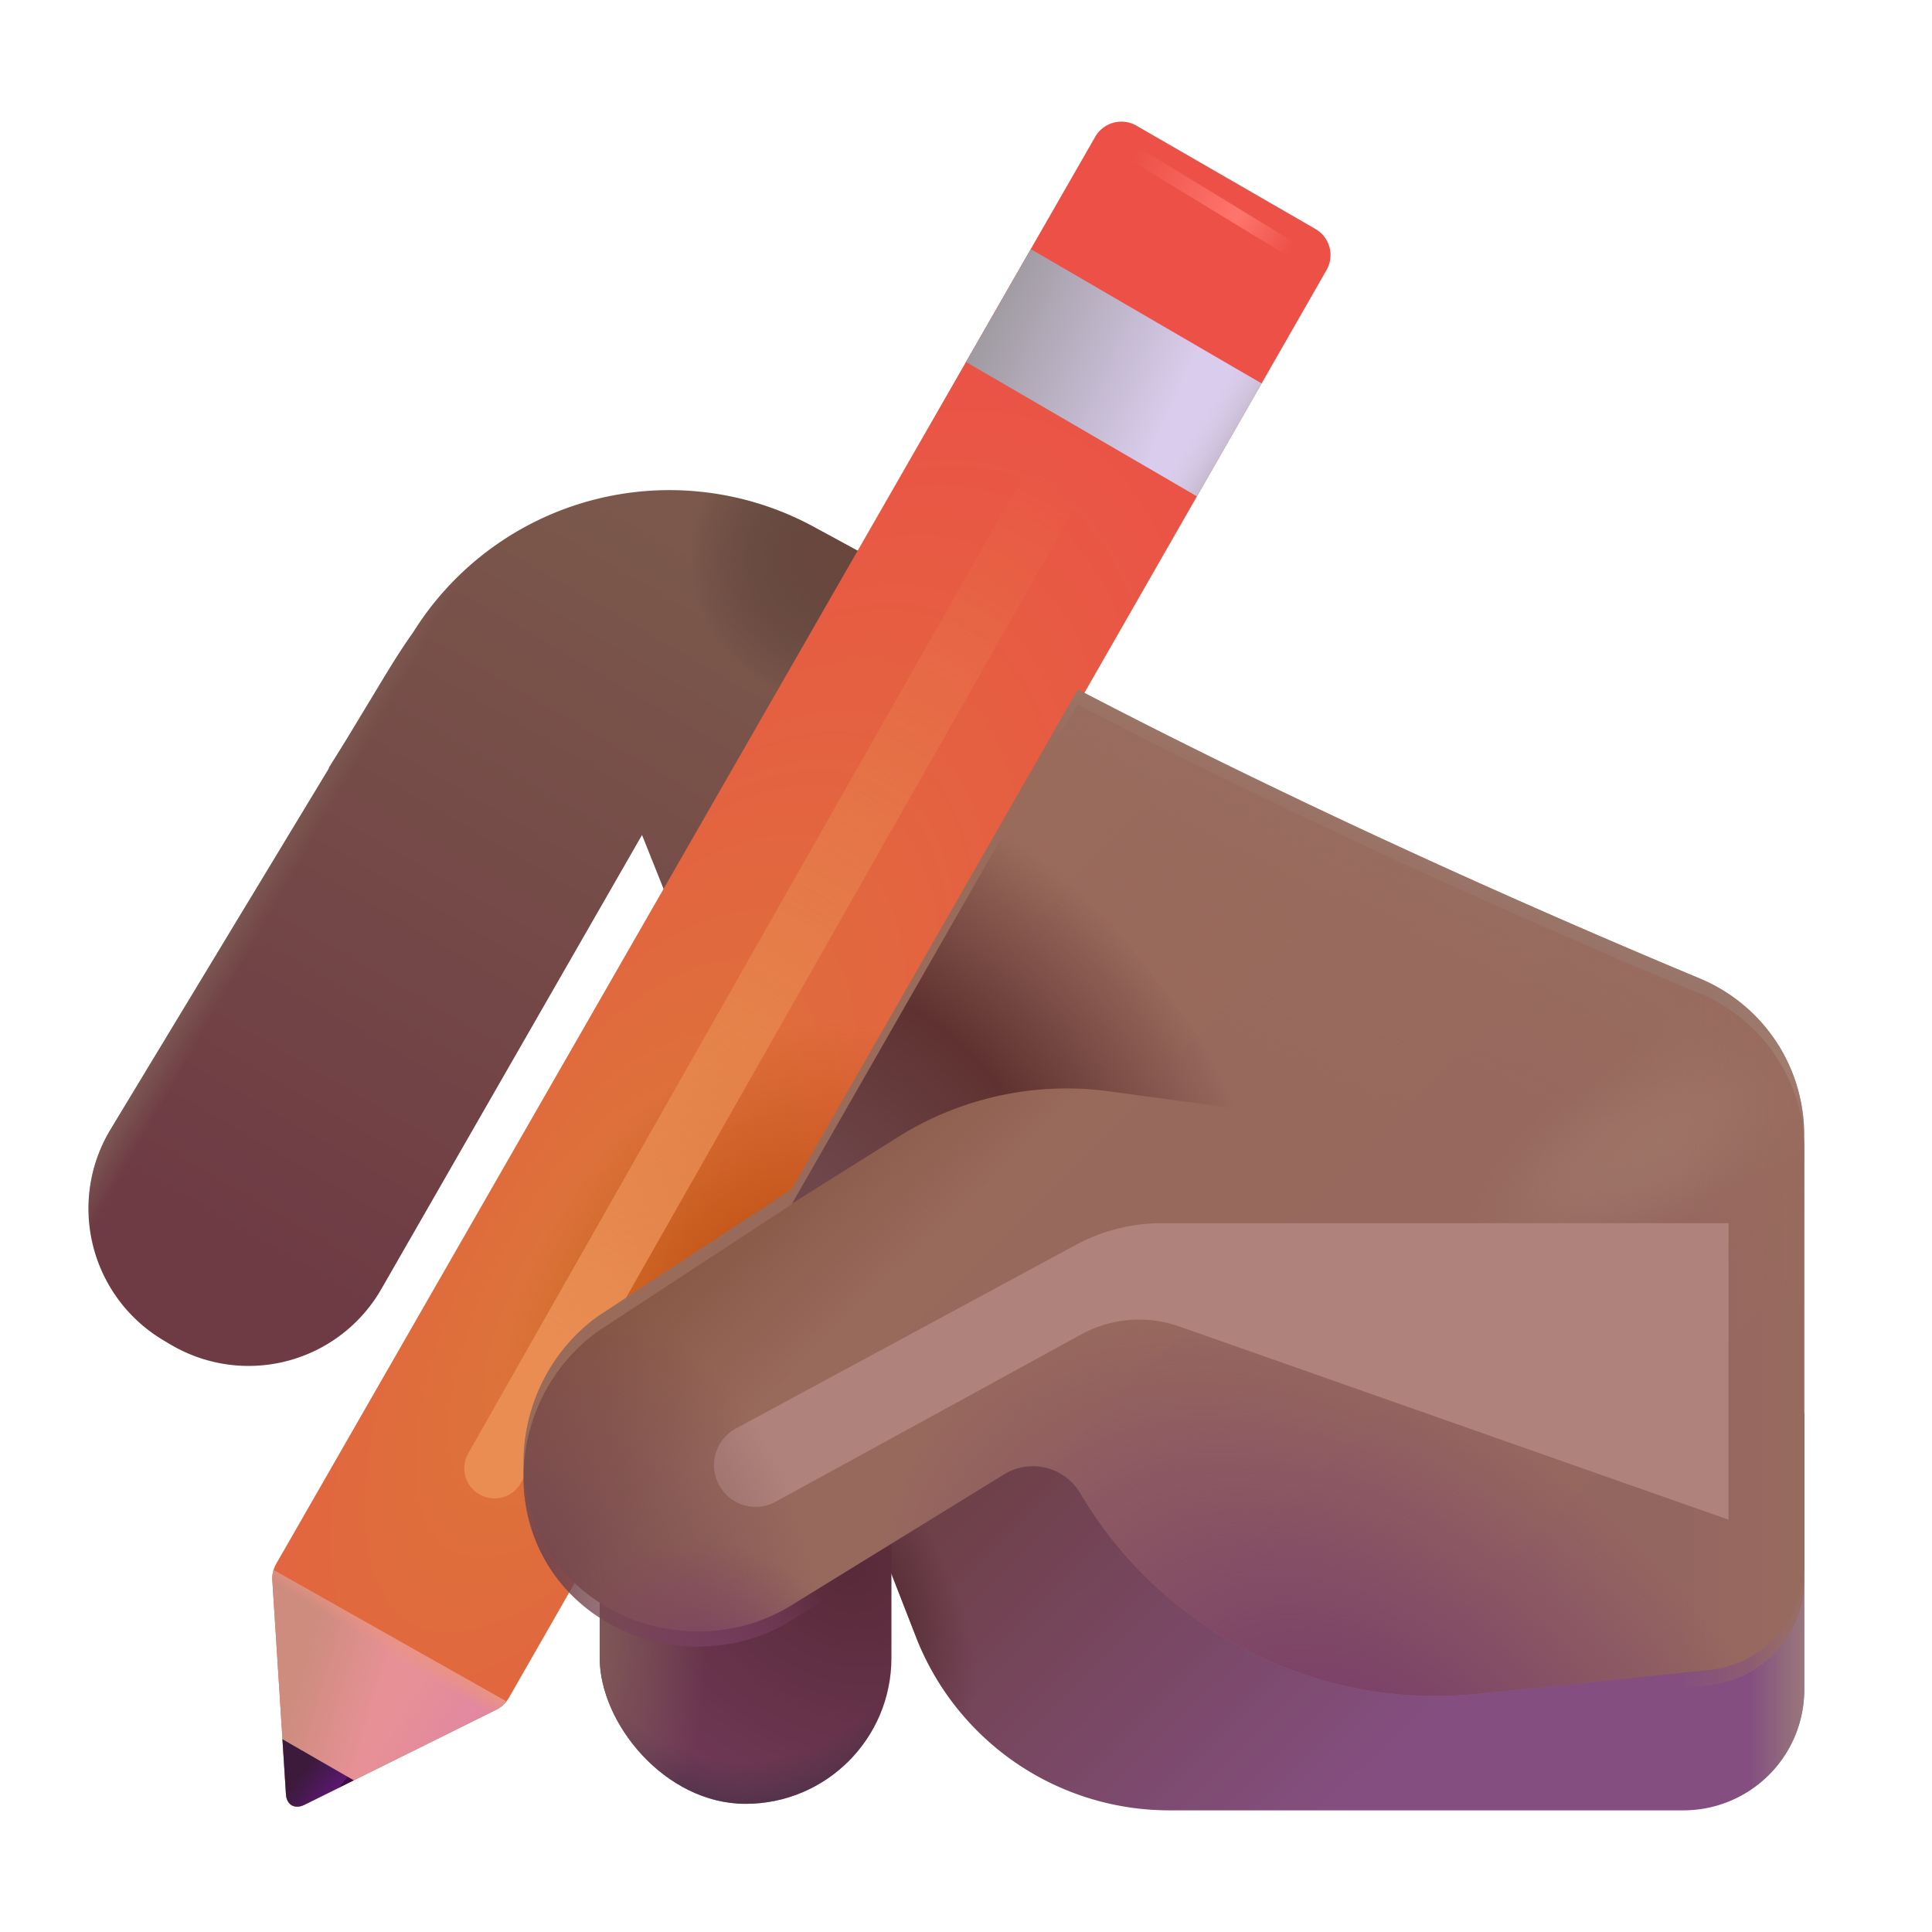 <svg width="32" height="32" fill="none" xmlns="http://www.w3.org/2000/svg"><g filter="url(#a)"><path d="M7.143 11.475a5 5 0 0 1 6.632-1.75l2.88 1.565-4.306 7.08-1.415-3.54-4.317 7.519a2.535 2.535 0 0 1-3.49.922l-.116-.069a2.535 2.535 0 0 1-.88-3.494l3.62-5.986-.005-.004.281-.451.583-.964c.171-.283.338-.556.533-.828Z" fill="url(#b)"/><path d="M7.143 11.475a5 5 0 0 1 6.632-1.75l2.88 1.565-4.306 7.08-1.415-3.54-4.317 7.519a2.535 2.535 0 0 1-3.49.922l-.116-.069a2.535 2.535 0 0 1-.88-3.494l3.62-5.986-.005-.004.281-.451.583-.964c.171-.283.338-.556.533-.828Z" fill="url(#c)"/><path d="M7.143 11.475a5 5 0 0 1 6.632-1.75l2.88 1.565-4.306 7.08-1.415-3.54-4.317 7.519a2.535 2.535 0 0 1-3.49.922l-.116-.069a2.535 2.535 0 0 1-.88-3.494l3.62-5.986-.005-.004.281-.451.583-.964c.171-.283.338-.556.533-.828Z" fill="url(#d)"/></g><path d="m15.173 27.116-.671-1.724 1.352-1.986h14.03v4.579a2 2 0 0 1-2 2h-8.517a4.5 4.5 0 0 1-4.194-2.869Z" fill="url(#e)"/><path d="m15.173 27.116-.671-1.724 1.352-1.986h14.03v4.579a2 2 0 0 1-2 2h-8.517a4.5 4.5 0 0 1-4.194-2.869Z" fill="url(#f)"/><path d="m15.173 27.116-.671-1.724 1.352-1.986h14.03v4.579a2 2 0 0 1-2 2h-8.517a4.5 4.5 0 0 1-4.194-2.869Z" fill="url(#g)"/><rect x="9.933" y="22.892" width="4.832" height="6.985" rx="2.416" fill="url(#h)"/><rect x="9.933" y="22.892" width="4.832" height="6.985" rx="2.416" fill="url(#i)"/><rect x="9.933" y="22.892" width="4.832" height="6.985" rx="2.416" fill="url(#j)"/><path d="M18.14 2.266a.5.5 0 0 1 .684-.184l2.963 1.71a.5.5 0 0 1 .184.682L8.43 28.119a.5.5 0 0 1-.211.199l-3.176 1.575c-.162.08-.298 0-.306-.18l-.226-3.541a.5.5 0 0 1 .065-.273L18.14 2.266Z" fill="url(#k)"/><path d="M18.14 2.266a.5.5 0 0 1 .684-.184l2.963 1.71a.5.5 0 0 1 .184.682L8.43 28.119a.5.5 0 0 1-.211.199l-3.176 1.575c-.162.08-.298 0-.306-.18l-.226-3.541a.5.5 0 0 1 .065-.273L18.14 2.266Z" fill="url(#l)"/><g filter="url(#m)"><path d="M17.241 8.382 8.19 24.319" stroke="url(#n)" stroke-linecap="round"/></g><g filter="url(#o)"><path d="M9.933 22.03c-1.251.875-1.653 2.634-.838 3.924.836 1.321 2.674 1.709 4.005.89l3.53-2.174a.912.912 0 0 1 1.263.313 6.84 6.84 0 0 0 6.588 3.321l3.832-.394a1.75 1.75 0 0 0 1.57-1.741v-7.13a2.81 2.81 0 0 0-1.736-2.585c-2.227-.928-6.282-2.689-10.295-4.785l-4.741 8.28-3.178 2.082Z" fill="url(#p)"/><path d="M9.933 22.03c-1.251.875-1.653 2.634-.838 3.924.836 1.321 2.674 1.709 4.005.89l3.53-2.174a.912.912 0 0 1 1.263.313 6.84 6.84 0 0 0 6.588 3.321l3.832-.394a1.75 1.75 0 0 0 1.57-1.741v-7.13a2.81 2.81 0 0 0-1.736-2.585c-2.227-.928-6.282-2.689-10.295-4.785l-4.741 8.28-3.178 2.082Z" fill="url(#q)"/><path d="M9.933 22.03c-1.251.875-1.653 2.634-.838 3.924.836 1.321 2.674 1.709 4.005.89l3.53-2.174a.912.912 0 0 1 1.263.313 6.84 6.84 0 0 0 6.588 3.321l3.832-.394a1.75 1.75 0 0 0 1.57-1.741v-7.13a2.81 2.81 0 0 0-1.736-2.585c-2.227-.928-6.282-2.689-10.295-4.785l-4.741 8.28-3.178 2.082Z" fill="url(#r)"/><path d="M9.933 22.03c-1.251.875-1.653 2.634-.838 3.924.836 1.321 2.674 1.709 4.005.89l3.53-2.174a.912.912 0 0 1 1.263.313 6.84 6.84 0 0 0 6.588 3.321l3.832-.394a1.75 1.75 0 0 0 1.57-1.741v-7.13a2.81 2.81 0 0 0-1.736-2.585c-2.227-.928-6.282-2.689-10.295-4.785l-4.741 8.28-3.178 2.082Z" fill="url(#s)"/></g><path d="M9.933 22.03c-1.251.875-1.653 2.634-.838 3.924.836 1.321 2.674 1.709 4.005.89l3.53-2.174a.912.912 0 0 1 1.263.313 6.84 6.84 0 0 0 6.588 3.321l3.832-.394a1.75 1.75 0 0 0 1.57-1.741v-7.13a2.81 2.81 0 0 0-1.736-2.585c-2.227-.928-6.282-2.689-10.295-4.785l-4.741 8.28-3.178 2.082Z" fill="url(#t)"/><path d="M9.933 22.03c-1.251.875-1.653 2.634-.838 3.924.836 1.321 2.674 1.709 4.005.89l3.53-2.174a.912.912 0 0 1 1.263.313 6.84 6.84 0 0 0 6.588 3.321l3.832-.394a1.75 1.75 0 0 0 1.57-1.741v-7.13a2.81 2.81 0 0 0-1.736-2.585c-2.227-.928-6.282-2.689-10.295-4.785l-4.741 8.28-3.178 2.082Z" fill="url(#u)"/><path d="m16.925 13.287-3.807 6.65 1.758-1.104a5.25 5.25 0 0 1 3.498-.757l2.431.33-3.88-5.119Z" fill="url(#v)"/><path d="m16 5.995 1.073-1.869 3.823 2.225-1.07 1.87L16 5.995Z" fill="url(#w)"/><path d="m16 5.995 1.073-1.869 3.823 2.225-1.07 1.87L16 5.995Z" fill="url(#x)"/><path d="M8.386 28.182a.5.5 0 0 1-.168.136l-3.176 1.575c-.162.08-.298 0-.306-.18l-.226-3.541a.5.5 0 0 1 .02-.169l3.856 2.179Z" fill="url(#y)"/><path d="M8.386 28.182a.5.5 0 0 1-.168.136l-3.176 1.575c-.162.08-.298 0-.306-.18l-.226-3.541a.5.5 0 0 1 .02-.169l3.856 2.179Z" fill="url(#z)"/><path d="M8.386 28.182a.5.5 0 0 1-.168.136l-3.176 1.575c-.162.08-.298 0-.306-.18l-.226-3.541a.5.5 0 0 1 .02-.169l3.856 2.179Z" fill="url(#A)"/><path d="m5.859 29.488-.817.405c-.162.08-.298 0-.306-.18l-.058-.906 1.181.68Z" fill="url(#B)"/><g filter="url(#C)"><path d="m17.818 20.62-5.632 3.042a.69.69 0 1 0 .66 1.212l5.062-2.772a2 2 0 0 1 1.624-.132l9.097 3.2v-4.91h-9.386a3 3 0 0 0-1.425.36Z" fill="#AF837B"/></g><path d="m13.118 19.936 1.758-1.103a5.25 5.25 0 0 1 3.498-.757l1.468.2-1.939 6.723-.01-.016a.912.912 0 0 0-1.263-.313l-3.53 2.173c-1.33.82-3.169.432-4.005-.89-.815-1.289-.413-3.048.838-3.922l3.178-2.082.007-.013Z" fill="url(#D)"/><path d="m13.118 19.936 1.758-1.103a5.25 5.25 0 0 1 3.498-.757l1.468.2-1.939 6.723-.01-.016a.912.912 0 0 0-1.263-.313l-3.53 2.173c-1.33.82-3.169.432-4.005-.89-.815-1.289-.413-3.048.838-3.922l3.178-2.082.007-.013Z" fill="url(#E)"/><path d="m13.118 19.936 1.758-1.103a5.25 5.25 0 0 1 3.498-.757l1.468.2-1.939 6.723-.01-.016a.912.912 0 0 0-1.263-.313l-3.53 2.173c-1.33.82-3.169.432-4.005-.89-.815-1.289-.413-3.048.838-3.922l3.178-2.082.007-.013Z" fill="url(#F)"/><g filter="url(#G)"><path d="m18.719 2.503 2.848 1.737" stroke="url(#H)" stroke-width=".25" stroke-linecap="round"/></g><defs><linearGradient id="b" x1="11.914" y1="10.071" x2="4.985" y2="21.98" gradientUnits="userSpaceOnUse"><stop stop-color="#7B584B"/><stop offset="1" stop-color="#6E3B44"/></linearGradient><linearGradient id="d" x1="3.388" y1="16.961" x2="4.09" y2="17.362" gradientUnits="userSpaceOnUse"><stop stop-color="#82645A"/><stop offset="1" stop-color="#82645A" stop-opacity="0"/></linearGradient><linearGradient id="e" x1="16.529" y1="24.288" x2="22.193" y2="29.985" gradientUnits="userSpaceOnUse"><stop stop-color="#6E4048"/><stop offset="1" stop-color="#844F80"/></linearGradient><linearGradient id="f" x1="30.064" y1="29.985" x2="28.992" y2="29.985" gradientUnits="userSpaceOnUse"><stop stop-color="#9D807A"/><stop offset="1" stop-color="#9D807A" stop-opacity="0"/></linearGradient><linearGradient id="n" x1="10.097" y1="22.631" x2="18.224" y2="8.382" gradientUnits="userSpaceOnUse"><stop stop-color="#E98D53"/><stop offset="1" stop-color="#E98D53" stop-opacity="0"/></linearGradient><linearGradient id="p" x1="17.139" y1="13.161" x2="28.784" y2="24.614" gradientUnits="userSpaceOnUse"><stop stop-color="#996B5B"/><stop offset="1" stop-color="#946660"/></linearGradient><linearGradient id="s" x1="24.375" y1="13.844" x2="23.375" y2="15.781" gradientUnits="userSpaceOnUse"><stop stop-color="#9B7C6F"/><stop offset="1" stop-color="#9B7C6F" stop-opacity="0"/></linearGradient><linearGradient id="t" x1="23.814" y1="14.125" x2="22.001" y2="17.875" gradientUnits="userSpaceOnUse"><stop stop-color="#986B5E"/><stop offset="1" stop-color="#986B5E" stop-opacity="0"/></linearGradient><linearGradient id="u" x1="30.376" y1="21.188" x2="27.814" y2="21.188" gradientUnits="userSpaceOnUse"><stop stop-color="#986B5E"/><stop offset="1" stop-color="#986B5E" stop-opacity="0"/></linearGradient><linearGradient id="w" x1="16.345" y1="5.063" x2="19.525" y2="6.501" gradientUnits="userSpaceOnUse"><stop stop-color="#9E999F"/><stop offset="1" stop-color="#D9CCEC"/></linearGradient><linearGradient id="x" x1="20.896" y1="7.453" x2="19.969" y2="6.875" gradientUnits="userSpaceOnUse"><stop stop-color="#9C979A"/><stop offset="1" stop-color="#D4C5DE" stop-opacity="0"/><stop offset="1" stop-color="#9C979A" stop-opacity="0"/></linearGradient><linearGradient id="y" x1="4.939" y1="27.964" x2="6.215" y2="28.351" gradientUnits="userSpaceOnUse"><stop stop-color="#CE8C7F"/><stop offset="1" stop-color="#E79196"/></linearGradient><linearGradient id="z" x1="7.69" y1="29.509" x2="6.257" y2="28.682" gradientUnits="userSpaceOnUse"><stop stop-color="#E086A3"/><stop offset="1" stop-color="#E086A3" stop-opacity="0"/></linearGradient><linearGradient id="A" x1="6.531" y1="27.031" x2="6.353" y2="27.32" gradientUnits="userSpaceOnUse"><stop stop-color="#EB947F"/><stop offset="1" stop-color="#EB947F" stop-opacity="0"/></linearGradient><linearGradient id="B" x1="4.942" y1="29.424" x2="5.44" y2="29.824" gradientUnits="userSpaceOnUse"><stop stop-color="#3B1A3B"/><stop offset="1" stop-color="#5A1870"/><stop offset="1" stop-color="#3F0C46"/></linearGradient><linearGradient id="D" x1="10.564" y1="19.781" x2="13.345" y2="22.65" gradientUnits="userSpaceOnUse"><stop stop-color="#81503C"/><stop offset="1" stop-color="#81503C" stop-opacity="0"/></linearGradient><linearGradient id="H" x1="21.428" y1="4.078" x2="18.719" y2="2.596" gradientUnits="userSpaceOnUse"><stop stop-color="#FF756D" stop-opacity="0"/><stop offset=".339" stop-color="#FF756D"/><stop offset="1" stop-color="#FF756D" stop-opacity="0"/></linearGradient><radialGradient id="c" cx="0" cy="0" r="1" gradientUnits="userSpaceOnUse" gradientTransform="rotate(151.144 5.744 6.939) scale(2.423 2.393)"><stop stop-color="#6B473D"/><stop offset="1" stop-color="#433230" stop-opacity="0"/><stop offset="1" stop-color="#6B473D" stop-opacity="0"/></radialGradient><radialGradient id="g" cx="0" cy="0" r="1" gradientUnits="userSpaceOnUse" gradientTransform="rotate(-25.57 65.182 -18.808) scale(1.228 2.871)"><stop stop-color="#542B34"/><stop offset="1" stop-color="#542B34" stop-opacity="0"/></radialGradient><radialGradient id="h" cx="0" cy="0" r="1" gradientUnits="userSpaceOnUse" gradientTransform="matrix(-2.387 3.923 -4.726 -2.876 14.026 25.954)"><stop stop-color="#582A38"/><stop offset="1" stop-color="#713A59"/></radialGradient><radialGradient id="i" cx="0" cy="0" r="1" gradientUnits="userSpaceOnUse" gradientTransform="matrix(0 4.665 -4.102 0 12.349 25.55)"><stop offset=".776" stop-color="#473046" stop-opacity="0"/><stop offset="1" stop-color="#473046"/></radialGradient><radialGradient id="j" cx="0" cy="0" r="1" gradientUnits="userSpaceOnUse" gradientTransform="matrix(2.027 0 0 3.957 9.676 27.262)"><stop stop-color="#825C57"/><stop offset="1" stop-color="#825C57" stop-opacity="0"/></radialGradient><radialGradient id="k" cx="0" cy="0" r="1" gradientUnits="userSpaceOnUse" gradientTransform="rotate(-60.825 23.2 2.418) scale(18.534 7.819)"><stop stop-color="#DA7838"/><stop offset="1" stop-color="#EC5047"/></radialGradient><radialGradient id="l" cx="0" cy="0" r="1" gradientUnits="userSpaceOnUse" gradientTransform="matrix(2.781 -4.438 3.061 1.918 12.442 21.745)"><stop stop-color="#B94D0B"/><stop offset="1" stop-color="#B94D0B" stop-opacity="0"/></radialGradient><radialGradient id="q" cx="0" cy="0" r="1" gradientUnits="userSpaceOnUse" gradientTransform="matrix(-6.991 -6.952 4.428 -4.453 22.776 30.354)"><stop offset=".212" stop-color="#7A3F69"/><stop offset="1" stop-color="#7A3F69" stop-opacity="0"/></radialGradient><radialGradient id="r" cx="0" cy="0" r="1" gradientUnits="userSpaceOnUse" gradientTransform="rotate(149.931 11.96 13) scale(5.174 1.574)"><stop stop-color="#A78071"/><stop offset="1" stop-color="#A78071" stop-opacity="0"/></radialGradient><radialGradient id="v" cx="0" cy="0" r="1" gradientUnits="userSpaceOnUse" gradientTransform="rotate(-45.605 30.782 -5.494) scale(7.316 8.644)"><stop offset=".117" stop-color="#6F474B"/><stop offset=".561" stop-color="#5F3231"/><stop offset="1" stop-color="#5F3231" stop-opacity="0"/></radialGradient><radialGradient id="E" cx="0" cy="0" r="1" gradientUnits="userSpaceOnUse" gradientTransform="matrix(3.737 -2.562 3.331 4.858 8.67 25.969)"><stop stop-color="#74464D"/><stop offset="1" stop-color="#74464D" stop-opacity="0"/></radialGradient><radialGradient id="F" cx="0" cy="0" r="1" gradientUnits="userSpaceOnUse" gradientTransform="matrix(1.562 -1.688 2.098 1.943 12.031 28.031)"><stop stop-color="#793E64"/><stop offset=".978" stop-color="#793E64" stop-opacity="0"/></radialGradient><filter id="a" x="1.465" y="8.117" width="15.189" height="15.507" filterUnits="userSpaceOnUse" color-interpolation-filters="sRGB"><feFlood flood-opacity="0" result="BackgroundImageFix"/><feBlend in="SourceGraphic" in2="BackgroundImageFix" result="shape"/><feColorMatrix in="SourceAlpha" values="0 0 0 0 0 0 0 0 0 0 0 0 0 0 0 0 0 0 127 0" result="hardAlpha"/><feOffset dx="-.3" dy="-1"/><feGaussianBlur stdDeviation="1"/><feComposite in2="hardAlpha" operator="arithmetic" k2="-1" k3="1"/><feColorMatrix values="0 0 0 0 0.333 0 0 0 0 0.153 0 0 0 0 0.216 0 0 0 1 0"/><feBlend in2="shape" result="effect1_innerShadow_20020_6320"/></filter><filter id="m" x="6.69" y="6.882" width="12.051" height="18.937" filterUnits="userSpaceOnUse" color-interpolation-filters="sRGB"><feFlood flood-opacity="0" result="BackgroundImageFix"/><feBlend in="SourceGraphic" in2="BackgroundImageFix" result="shape"/><feGaussianBlur stdDeviation=".5" result="effect1_foregroundBlur_20020_6320"/></filter><filter id="o" x="8.671" y="11.419" width="21.213" height="16.921" filterUnits="userSpaceOnUse" color-interpolation-filters="sRGB"><feFlood flood-opacity="0" result="BackgroundImageFix"/><feBlend in="SourceGraphic" in2="BackgroundImageFix" result="shape"/><feColorMatrix in="SourceAlpha" values="0 0 0 0 0 0 0 0 0 0 0 0 0 0 0 0 0 0 127 0" result="hardAlpha"/><feOffset dy="-.25"/><feGaussianBlur stdDeviation=".5"/><feComposite in2="hardAlpha" operator="arithmetic" k2="-1" k3="1"/><feColorMatrix values="0 0 0 0 0.533 0 0 0 0 0.325 0 0 0 0 0.522 0 0 0 1 0"/><feBlend in2="shape" result="effect1_innerShadow_20020_6320"/></filter><filter id="C" x="9.824" y="18.26" width="20.805" height="8.91" filterUnits="userSpaceOnUse" color-interpolation-filters="sRGB"><feFlood flood-opacity="0" result="BackgroundImageFix"/><feBlend in="SourceGraphic" in2="BackgroundImageFix" result="shape"/><feGaussianBlur stdDeviation="1" result="effect1_foregroundBlur_20020_6320"/></filter><filter id="G" x="18.344" y="2.128" width="3.598" height="2.487" filterUnits="userSpaceOnUse" color-interpolation-filters="sRGB"><feFlood flood-opacity="0" result="BackgroundImageFix"/><feBlend in="SourceGraphic" in2="BackgroundImageFix" result="shape"/><feGaussianBlur stdDeviation=".125" result="effect1_foregroundBlur_20020_6320"/></filter></defs></svg>